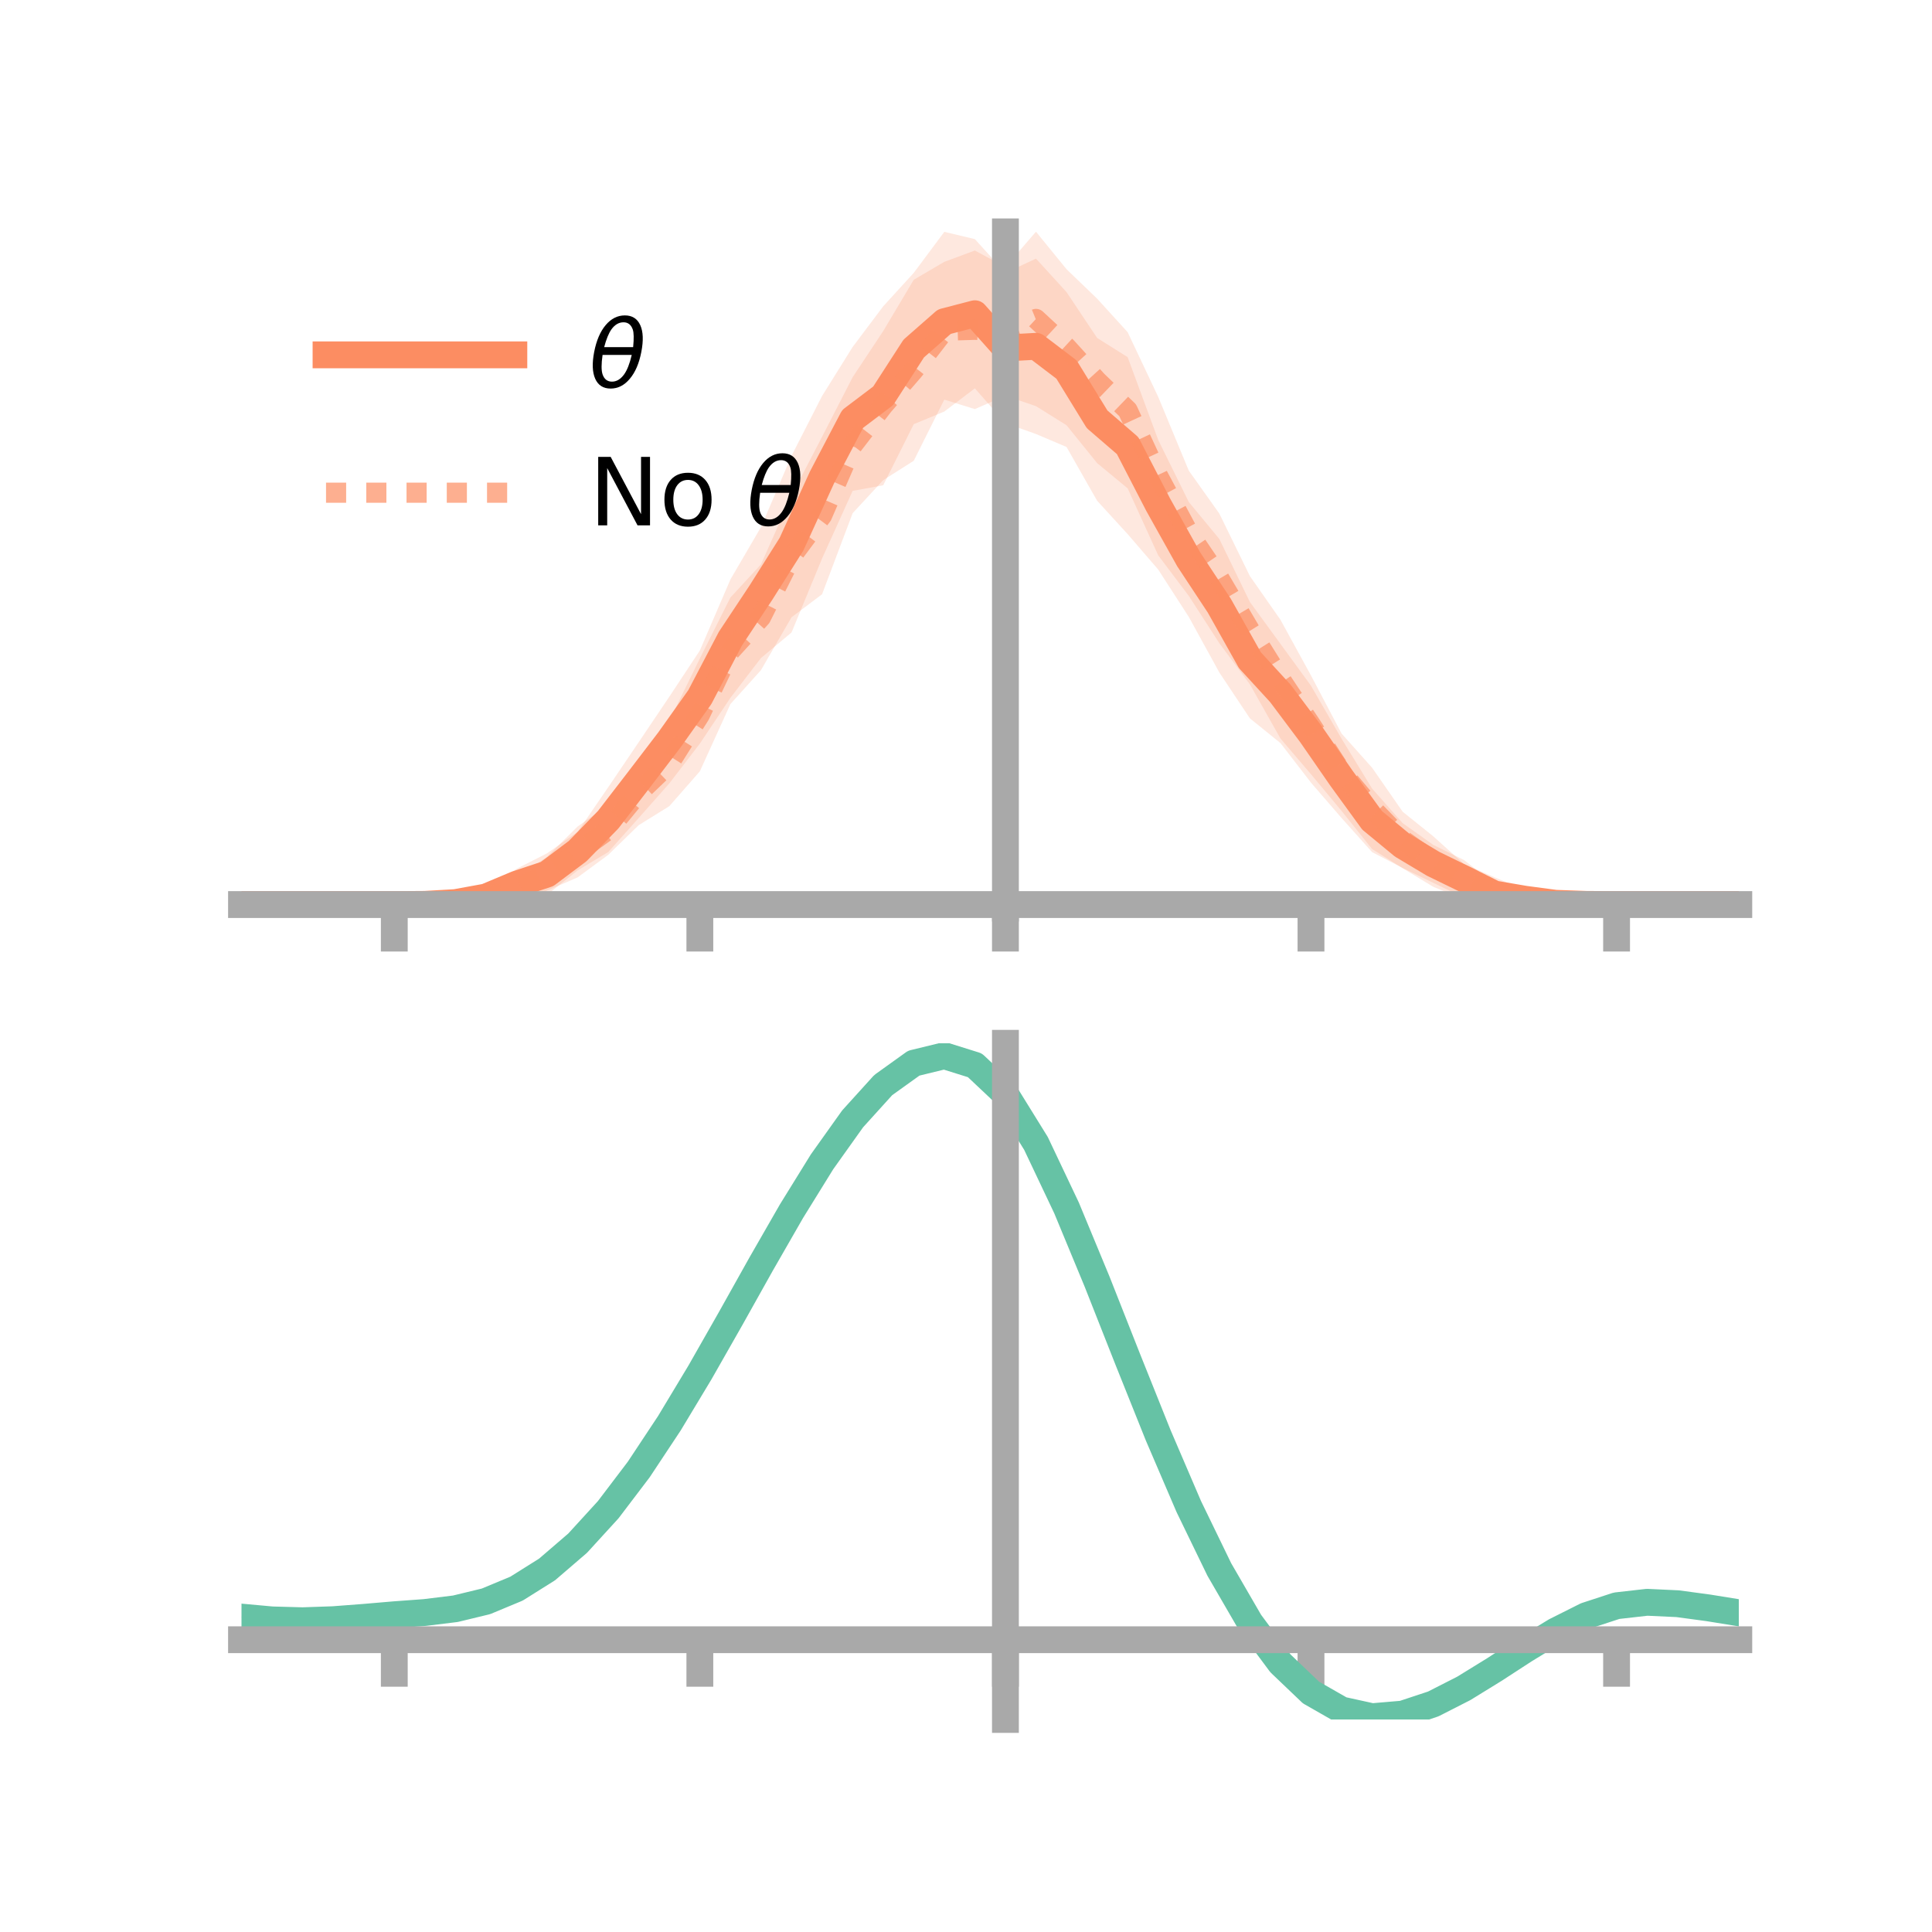 <?xml version="1.0" encoding="utf-8" standalone="no"?>
<!DOCTYPE svg PUBLIC "-//W3C//DTD SVG 1.1//EN"
  "http://www.w3.org/Graphics/SVG/1.1/DTD/svg11.dtd">
<!-- Created with matplotlib (https://matplotlib.org/) -->
<svg height="144pt" version="1.1" viewBox="0 0 144 144" width="144pt" xmlns="http://www.w3.org/2000/svg" xmlns:xlink="http://www.w3.org/1999/xlink">
 <defs>
  <style type="text/css">*{stroke-linecap:butt;stroke-linejoin:round;}</style>
 </defs>
 <g id="figure_1">
  <g id="patch_1">
   <path d="M 0 144 
L 144 144 
L 144 0 
L 0 0 
z
" style="fill:none;"/>
  </g>
  <g id="axes_1">
   <g id="patch_2">
    <path d="M 18 67.68 
L 129.6 67.68 
L 129.6 17.28 
L 18 17.28 
z
" style="fill:none;"/>
   </g>
   <g id="PolyCollection_1">
    <path clip-path="url(#p51ff589755)" d="M 18 67.422 
L 18 67.422 
L 20.278 67.422 
L 22.555 67.422 
L 24.833 67.422 
L 27.11 67.422 
L 29.388 67.42 
L 31.665 67.345 
L 33.943 67.04 
L 36.22 66.359 
L 38.498 64.755 
L 40.776 63.601 
L 43.053 62 
L 45.331 58.679 
L 47.608 55.313 
L 49.886 51.929 
L 52.163 48.485 
L 54.441 43.191 
L 56.718 39.289 
L 58.996 33.975 
L 61.273 29.515 
L 63.551 25.862 
L 65.829 22.831 
L 68.106 20.337 
L 70.384 17.28 
L 72.661 17.822 
L 74.939 20.339 
L 77.216 19.276 
L 79.494 21.773 
L 81.771 25.186 
L 84.049 26.622 
L 86.327 32.792 
L 88.604 37.416 
L 90.882 40.172 
L 93.159 44.869 
L 95.437 47.99 
L 97.714 51.113 
L 99.992 55.059 
L 102.269 58.777 
L 104.547 61.353 
L 106.824 62.971 
L 109.102 64.094 
L 111.38 65.852 
L 113.657 66.364 
L 115.935 67.052 
L 118.212 67.299 
L 120.49 67.422 
L 122.767 67.422 
L 125.045 67.422 
L 127.322 67.422 
L 129.6 67.422 
L 129.6 67.422 
L 129.6 67.422 
L 127.322 67.422 
L 125.045 67.422 
L 122.767 67.422 
L 120.49 67.422 
L 118.212 67.515 
L 115.935 67.599 
L 113.657 67.68 
L 111.38 67.414 
L 109.102 66.897 
L 106.824 65.8 
L 104.547 64.696 
L 102.269 63.513 
L 99.992 60.969 
L 97.714 58.334 
L 95.437 55.384 
L 93.159 53.542 
L 90.882 50.123 
L 88.604 45.977 
L 86.327 42.453 
L 84.049 39.81 
L 81.771 37.32 
L 79.494 33.316 
L 77.216 32.349 
L 74.939 31.538 
L 72.661 28.945 
L 70.384 30.673 
L 68.106 31.615 
L 65.829 36.17 
L 63.551 36.586 
L 61.273 41.624 
L 58.996 47.142 
L 56.718 49.045 
L 54.441 52.011 
L 52.163 55.424 
L 49.886 58.389 
L 47.608 60.965 
L 45.331 63.511 
L 43.053 64.873 
L 40.776 66.691 
L 38.498 67.049 
L 36.22 67.357 
L 33.943 67.507 
L 31.665 67.468 
L 29.388 67.423 
L 27.11 67.422 
L 24.833 67.422 
L 22.555 67.422 
L 20.278 67.422 
L 18 67.422 
z
" style="fill:#fc8d62;fill-opacity:0.2;"/>
   </g>
   <g id="PolyCollection_2">
    <path clip-path="url(#p51ff589755)" d="M 18 67.422 
L 18 67.422 
L 20.278 67.422 
L 22.555 67.422 
L 24.833 67.422 
L 27.11 67.422 
L 29.388 67.421 
L 31.665 67.157 
L 33.943 67.059 
L 36.22 66.096 
L 38.498 65.383 
L 40.776 63.864 
L 43.053 61.603 
L 45.331 59.988 
L 47.608 56.68 
L 49.886 53.728 
L 52.163 49.08 
L 54.441 44.537 
L 56.718 42.071 
L 58.996 36.947 
L 61.273 32.554 
L 63.551 28.115 
L 65.829 24.676 
L 68.106 20.852 
L 70.384 19.516 
L 72.661 18.671 
L 74.939 19.904 
L 77.216 17.27 
L 79.494 20.067 
L 81.771 22.258 
L 84.049 24.759 
L 86.327 29.583 
L 88.604 35.076 
L 90.882 38.28 
L 93.159 42.937 
L 95.437 46.193 
L 97.714 50.349 
L 99.992 54.673 
L 102.269 57.223 
L 104.547 60.502 
L 106.824 62.331 
L 109.102 64.382 
L 111.38 65.381 
L 113.657 66.324 
L 115.935 66.897 
L 118.212 67.387 
L 120.49 67.422 
L 122.767 67.422 
L 125.045 67.422 
L 127.322 67.422 
L 129.6 67.422 
L 129.6 67.422 
L 129.6 67.422 
L 127.322 67.422 
L 125.045 67.422 
L 122.767 67.422 
L 120.49 67.422 
L 118.212 67.473 
L 115.935 67.671 
L 113.657 67.694 
L 111.38 67.467 
L 109.102 67.017 
L 106.824 66.096 
L 104.547 64.715 
L 102.269 63.284 
L 99.992 60.44 
L 97.714 57.709 
L 95.437 55.041 
L 93.159 51.007 
L 90.882 47.941 
L 88.604 44.412 
L 86.327 41.392 
L 84.049 36.399 
L 81.771 34.515 
L 79.494 31.695 
L 77.216 30.273 
L 74.939 29.494 
L 72.661 30.492 
L 70.384 29.786 
L 68.106 34.344 
L 65.829 35.786 
L 63.551 38.251 
L 61.273 44.292 
L 58.996 46.008 
L 56.718 49.949 
L 54.441 52.479 
L 52.163 57.49 
L 49.886 60.088 
L 47.608 61.5 
L 45.331 63.718 
L 43.053 65.396 
L 40.776 66.379 
L 38.498 67.218 
L 36.22 67.613 
L 33.943 67.605 
L 31.665 67.56 
L 29.388 67.423 
L 27.11 67.422 
L 24.833 67.422 
L 22.555 67.422 
L 20.278 67.422 
L 18 67.422 
z
" style="fill:#fc8d62;fill-opacity:0.2;"/>
   </g>
   <g id="matplotlib.axis_1">
    <g id="xtick_1">
     <g id="line2d_1">
      <defs>
       <path d="M 0 0 
L 0 3.5 
" id="m89725b0fb6" style="stroke:#a9a9a9;stroke-width:2;"/>
      </defs>
      <g>
       <use style="fill:#a9a9a9;stroke:#a9a9a9;stroke-width:2;" x="29.388" xlink:href="#m89725b0fb6" y="67.422"/>
      </g>
     </g>
    </g>
    <g id="xtick_2">
     <g id="line2d_2">
      <g>
       <use style="fill:#a9a9a9;stroke:#a9a9a9;stroke-width:2;" x="52.163" xlink:href="#m89725b0fb6" y="67.422"/>
      </g>
     </g>
    </g>
    <g id="xtick_3">
     <g id="line2d_3">
      <g>
       <use style="fill:#a9a9a9;stroke:#a9a9a9;stroke-width:2;" x="74.939" xlink:href="#m89725b0fb6" y="67.422"/>
      </g>
     </g>
    </g>
    <g id="xtick_4">
     <g id="line2d_4">
      <g>
       <use style="fill:#a9a9a9;stroke:#a9a9a9;stroke-width:2;" x="97.714" xlink:href="#m89725b0fb6" y="67.422"/>
      </g>
     </g>
    </g>
    <g id="xtick_5">
     <g id="line2d_5">
      <g>
       <use style="fill:#a9a9a9;stroke:#a9a9a9;stroke-width:2;" x="120.49" xlink:href="#m89725b0fb6" y="67.422"/>
      </g>
     </g>
    </g>
   </g>
   <g id="matplotlib.axis_2"/>
   <g id="line2d_6">
    <path clip-path="url(#p51ff589755)" d="M 18 67.422 
L 20.278 67.422 
L 22.555 67.422 
L 24.833 67.422 
L 27.11 67.422 
L 29.388 67.422 
L 31.665 67.406 
L 33.943 67.274 
L 36.22 66.858 
L 38.498 65.902 
L 40.776 65.146 
L 43.053 63.437 
L 45.331 61.095 
L 47.608 58.139 
L 49.886 55.159 
L 52.163 51.955 
L 54.441 47.601 
L 56.718 44.167 
L 58.996 40.558 
L 61.273 35.57 
L 63.551 31.224 
L 65.829 29.5 
L 68.106 25.976 
L 70.384 23.977 
L 72.661 23.384 
L 74.939 25.938 
L 77.216 25.812 
L 79.494 27.545 
L 81.771 31.253 
L 84.049 33.216 
L 86.327 37.623 
L 88.604 41.697 
L 90.882 45.148 
L 93.159 49.206 
L 95.437 51.687 
L 97.714 54.723 
L 99.992 58.014 
L 102.269 61.145 
L 104.547 63.024 
L 106.824 64.386 
L 109.102 65.496 
L 111.38 66.633 
L 113.657 67.022 
L 115.935 67.325 
L 118.212 67.407 
L 120.49 67.422 
L 122.767 67.422 
L 125.045 67.422 
L 127.322 67.422 
L 129.6 67.422 
" style="fill:none;stroke:#fc8d62;stroke-linecap:square;stroke-width:2;"/>
   </g>
   <g id="line2d_7">
    <path clip-path="url(#p51ff589755)" d="M 18 67.422 
L 20.278 67.422 
L 22.555 67.422 
L 24.833 67.422 
L 27.11 67.422 
L 29.388 67.422 
L 31.665 67.358 
L 33.943 67.332 
L 36.22 66.855 
L 38.498 66.301 
L 40.776 65.122 
L 43.053 63.499 
L 45.331 61.853 
L 47.608 59.09 
L 49.886 56.908 
L 52.163 53.285 
L 54.441 48.508 
L 56.718 46.01 
L 58.996 41.478 
L 61.273 38.423 
L 63.551 33.183 
L 65.829 30.231 
L 68.106 27.598 
L 70.384 24.651 
L 72.661 24.581 
L 74.939 24.699 
L 77.216 23.771 
L 79.494 25.881 
L 81.771 28.387 
L 84.049 30.579 
L 86.327 35.487 
L 88.604 39.744 
L 90.882 43.11 
L 93.159 46.972 
L 95.437 50.617 
L 97.714 54.029 
L 99.992 57.556 
L 102.269 60.253 
L 104.547 62.608 
L 106.824 64.214 
L 109.102 65.699 
L 111.38 66.424 
L 113.657 67.009 
L 115.935 67.284 
L 118.212 67.43 
L 120.49 67.422 
L 122.767 67.422 
L 125.045 67.422 
L 127.322 67.422 
L 129.6 67.422 
" style="fill:none;stroke:#fc8d62;stroke-dasharray:1.5,1.5;stroke-dashoffset:0;stroke-opacity:0.7;stroke-width:1.5;"/>
   </g>
   <g id="patch_3">
    <path d="M 74.939 67.68 
L 74.939 17.28 
" style="fill:none;stroke:#a9a9a9;stroke-linecap:square;stroke-linejoin:miter;stroke-width:2;"/>
   </g>
   <g id="patch_4">
    <path d="M 129.6 67.68 
L 129.6 17.28 
" style="fill:none;"/>
   </g>
   <g id="patch_5">
    <path d="M 18 67.422 
L 129.6 67.422 
" style="fill:none;stroke:#a9a9a9;stroke-linecap:square;stroke-linejoin:miter;stroke-width:2;"/>
   </g>
   <g id="patch_6">
    <path d="M 18 17.28 
L 129.6 17.28 
" style="fill:none;"/>
   </g>
   <g id="legend_1">
    <g id="line2d_8">
     <path d="M 24.3 26.449 
L 38.3 26.449 
" style="fill:none;stroke:#fc8d62;stroke-linecap:square;stroke-width:2;"/>
    </g>
    <g id="line2d_9"/>
    <g id="text_1">
     <!-- $\theta$ -->
     <g transform="translate(43.9 28.899)scale(0.07 -0.07)">
      <defs>
       <path d="M 45.516 34.672 
L 14.453 34.672 
Q 12.359 20.062 14.5 13.875 
Q 17.188 6.25 24.469 6.25 
Q 31.781 6.25 37.359 13.922 
Q 42.234 20.656 45.516 34.672 
z
M 47.016 42.969 
Q 48.344 56.844 46.625 61.719 
Q 43.953 69.438 36.766 69.438 
Q 29.297 69.438 23.828 61.812 
Q 19.531 55.672 16.156 42.969 
z
M 38.188 76.766 
Q 49.906 76.766 54.594 66.406 
Q 59.281 56.109 55.719 37.844 
Q 52.203 19.625 43.453 9.281 
Q 34.766 -1.125 23.047 -1.125 
Q 11.281 -1.125 6.641 9.281 
Q 2 19.625 5.516 37.844 
Q 9.078 56.109 17.719 66.406 
Q 26.422 76.766 38.188 76.766 
z
" id="DejaVuSans-Oblique-952"/>
      </defs>
      <use transform="translate(0 0.234)" xlink:href="#DejaVuSans-Oblique-952"/>
     </g>
    </g>
    <g id="line2d_10">
     <path d="M 24.3 36.724 
L 38.3 36.724 
" style="fill:none;stroke:#fc8d62;stroke-dasharray:1.5,1.5;stroke-dashoffset:0;stroke-opacity:0.7;stroke-width:1.5;"/>
    </g>
    <g id="line2d_11"/>
    <g id="text_2">
     <!-- No $\theta$ -->
     <g transform="translate(43.9 39.174)scale(0.07 -0.07)">
      <defs>
       <path d="M 9.812 72.906 
L 23.094 72.906 
L 55.422 11.922 
L 55.422 72.906 
L 64.984 72.906 
L 64.984 0 
L 51.703 0 
L 19.391 60.984 
L 19.391 0 
L 9.812 0 
z
" id="DejaVuSans-78"/>
       <path d="M 30.609 48.391 
Q 23.391 48.391 19.188 42.75 
Q 14.984 37.109 14.984 27.297 
Q 14.984 17.484 19.156 11.844 
Q 23.344 6.203 30.609 6.203 
Q 37.797 6.203 41.984 11.859 
Q 46.188 17.531 46.188 27.297 
Q 46.188 37.016 41.984 42.703 
Q 37.797 48.391 30.609 48.391 
z
M 30.609 56 
Q 42.328 56 49.016 48.375 
Q 55.719 40.766 55.719 27.297 
Q 55.719 13.875 49.016 6.219 
Q 42.328 -1.422 30.609 -1.422 
Q 18.844 -1.422 12.172 6.219 
Q 5.516 13.875 5.516 27.297 
Q 5.516 40.766 12.172 48.375 
Q 18.844 56 30.609 56 
z
" id="DejaVuSans-111"/>
       <path id="DejaVuSans-32"/>
      </defs>
      <use transform="translate(0 0.234)" xlink:href="#DejaVuSans-78"/>
      <use transform="translate(74.805 0.234)" xlink:href="#DejaVuSans-111"/>
      <use transform="translate(135.986 0.234)" xlink:href="#DejaVuSans-32"/>
      <use transform="translate(167.773 0.234)" xlink:href="#DejaVuSans-Oblique-952"/>
     </g>
    </g>
   </g>
  </g>
  <g id="axes_2">
   <g id="patch_7">
    <path d="M 18 128.16 
L 129.6 128.16 
L 129.6 77.76 
L 18 77.76 
z
" style="fill:none;"/>
   </g>
   <g id="PolyCollection_3">
    <path clip-path="url(#pde60f6b648)" d="M 18 120.57 
L 18 120.491 
L 20.278 120.708 
L 22.555 120.77 
L 24.833 120.685 
L 27.11 120.502 
L 29.388 120.299 
L 31.665 120.126 
L 33.943 119.842 
L 36.22 119.285 
L 38.498 118.326 
L 40.776 116.876 
L 43.053 114.882 
L 45.331 112.335 
L 47.608 109.268 
L 49.886 105.748 
L 52.163 101.876 
L 54.441 97.782 
L 56.718 93.621 
L 58.996 89.567 
L 61.273 85.81 
L 63.551 82.548 
L 65.829 79.985 
L 68.106 78.323 
L 70.384 77.76 
L 72.661 78.485 
L 74.939 80.667 
L 77.216 84.396 
L 79.494 89.272 
L 81.771 94.847 
L 84.049 100.704 
L 86.327 106.478 
L 88.604 111.869 
L 90.882 116.641 
L 93.159 120.63 
L 95.437 123.738 
L 97.714 125.933 
L 99.992 127.243 
L 102.269 127.746 
L 104.547 127.556 
L 106.824 126.813 
L 109.102 125.67 
L 111.38 124.291 
L 113.657 122.837 
L 115.935 121.469 
L 118.212 120.339 
L 120.49 119.598 
L 122.767 119.344 
L 125.045 119.456 
L 127.322 119.773 
L 129.6 120.155 
L 129.6 120.26 
L 129.6 120.26 
L 127.322 119.905 
L 125.045 119.608 
L 122.767 119.507 
L 120.49 119.767 
L 118.212 120.517 
L 115.935 121.673 
L 113.657 123.085 
L 111.38 124.589 
L 109.102 126.016 
L 106.824 127.195 
L 104.547 127.96 
L 102.269 128.16 
L 99.992 127.663 
L 97.714 126.369 
L 95.437 124.218 
L 93.159 121.194 
L 90.882 117.327 
L 88.604 112.707 
L 86.327 107.486 
L 84.049 101.889 
L 81.771 96.206 
L 79.494 90.791 
L 77.216 86.052 
L 74.939 82.428 
L 72.661 80.314 
L 70.384 79.616 
L 68.106 80.163 
L 65.829 81.768 
L 63.551 84.236 
L 61.273 87.37 
L 58.996 90.973 
L 56.718 94.853 
L 54.441 98.829 
L 52.163 102.737 
L 49.886 106.43 
L 47.608 109.788 
L 45.331 112.718 
L 43.053 115.158 
L 40.776 117.079 
L 38.498 118.489 
L 36.22 119.427 
L 33.943 119.973 
L 31.665 120.247 
L 29.388 120.409 
L 27.11 120.596 
L 24.833 120.76 
L 22.555 120.829 
L 20.278 120.768 
L 18 120.57 
z
" style="fill:#66c2a5;fill-opacity:0.2;"/>
   </g>
   <g id="matplotlib.axis_3">
    <g id="xtick_6">
     <g id="line2d_12">
      <g>
       <use style="fill:#a9a9a9;stroke:#a9a9a9;stroke-width:2;" x="29.388" xlink:href="#m89725b0fb6" y="122.216"/>
      </g>
     </g>
    </g>
    <g id="xtick_7">
     <g id="line2d_13">
      <g>
       <use style="fill:#a9a9a9;stroke:#a9a9a9;stroke-width:2;" x="52.163" xlink:href="#m89725b0fb6" y="122.216"/>
      </g>
     </g>
    </g>
    <g id="xtick_8">
     <g id="line2d_14">
      <g>
       <use style="fill:#a9a9a9;stroke:#a9a9a9;stroke-width:2;" x="74.939" xlink:href="#m89725b0fb6" y="122.216"/>
      </g>
     </g>
    </g>
    <g id="xtick_9">
     <g id="line2d_15">
      <g>
       <use style="fill:#a9a9a9;stroke:#a9a9a9;stroke-width:2;" x="97.714" xlink:href="#m89725b0fb6" y="122.216"/>
      </g>
     </g>
    </g>
    <g id="xtick_10">
     <g id="line2d_16">
      <g>
       <use style="fill:#a9a9a9;stroke:#a9a9a9;stroke-width:2;" x="120.49" xlink:href="#m89725b0fb6" y="122.216"/>
      </g>
     </g>
    </g>
   </g>
   <g id="matplotlib.axis_4"/>
   <g id="line2d_17">
    <path clip-path="url(#pde60f6b648)" d="M 18 120.53 
L 20.278 120.738 
L 22.555 120.8 
L 24.833 120.722 
L 27.11 120.549 
L 29.388 120.354 
L 31.665 120.187 
L 33.943 119.907 
L 36.22 119.356 
L 38.498 118.408 
L 40.776 116.978 
L 43.053 115.02 
L 45.331 112.527 
L 47.608 109.528 
L 49.886 106.089 
L 52.163 102.307 
L 54.441 98.306 
L 56.718 94.237 
L 58.996 90.27 
L 61.273 86.59 
L 63.551 83.392 
L 65.829 80.877 
L 68.106 79.243 
L 70.384 78.688 
L 72.661 79.4 
L 74.939 81.547 
L 77.216 85.224 
L 79.494 90.031 
L 81.771 95.527 
L 84.049 101.297 
L 86.327 106.982 
L 88.604 112.288 
L 90.882 116.984 
L 93.159 120.912 
L 95.437 123.978 
L 97.714 126.151 
L 99.992 127.453 
L 102.269 127.953 
L 104.547 127.758 
L 106.824 127.004 
L 109.102 125.843 
L 111.38 124.44 
L 113.657 122.961 
L 115.935 121.571 
L 118.212 120.428 
L 120.49 119.683 
L 122.767 119.425 
L 125.045 119.532 
L 127.322 119.839 
L 129.6 120.207 
" style="fill:none;stroke:#66c2a5;stroke-linecap:square;stroke-width:2;"/>
   </g>
   <g id="patch_8">
    <path d="M 74.939 128.16 
L 74.939 77.76 
" style="fill:none;stroke:#a9a9a9;stroke-linecap:square;stroke-linejoin:miter;stroke-width:2;"/>
   </g>
   <g id="patch_9">
    <path d="M 129.6 128.16 
L 129.6 77.76 
" style="fill:none;"/>
   </g>
   <g id="patch_10">
    <path d="M 18 122.216 
L 129.6 122.216 
" style="fill:none;stroke:#a9a9a9;stroke-linecap:square;stroke-linejoin:miter;stroke-width:2;"/>
   </g>
   <g id="patch_11">
    <path d="M 18 77.76 
L 129.6 77.76 
" style="fill:none;"/>
   </g>
  </g>
 </g>
 <defs>
  <clipPath id="p51ff589755">
   <rect height="50.4" width="111.6" x="18" y="17.28"/>
  </clipPath>
  <clipPath id="pde60f6b648">
   <rect height="50.4" width="111.6" x="18" y="77.76"/>
  </clipPath>
 </defs>
</svg>

